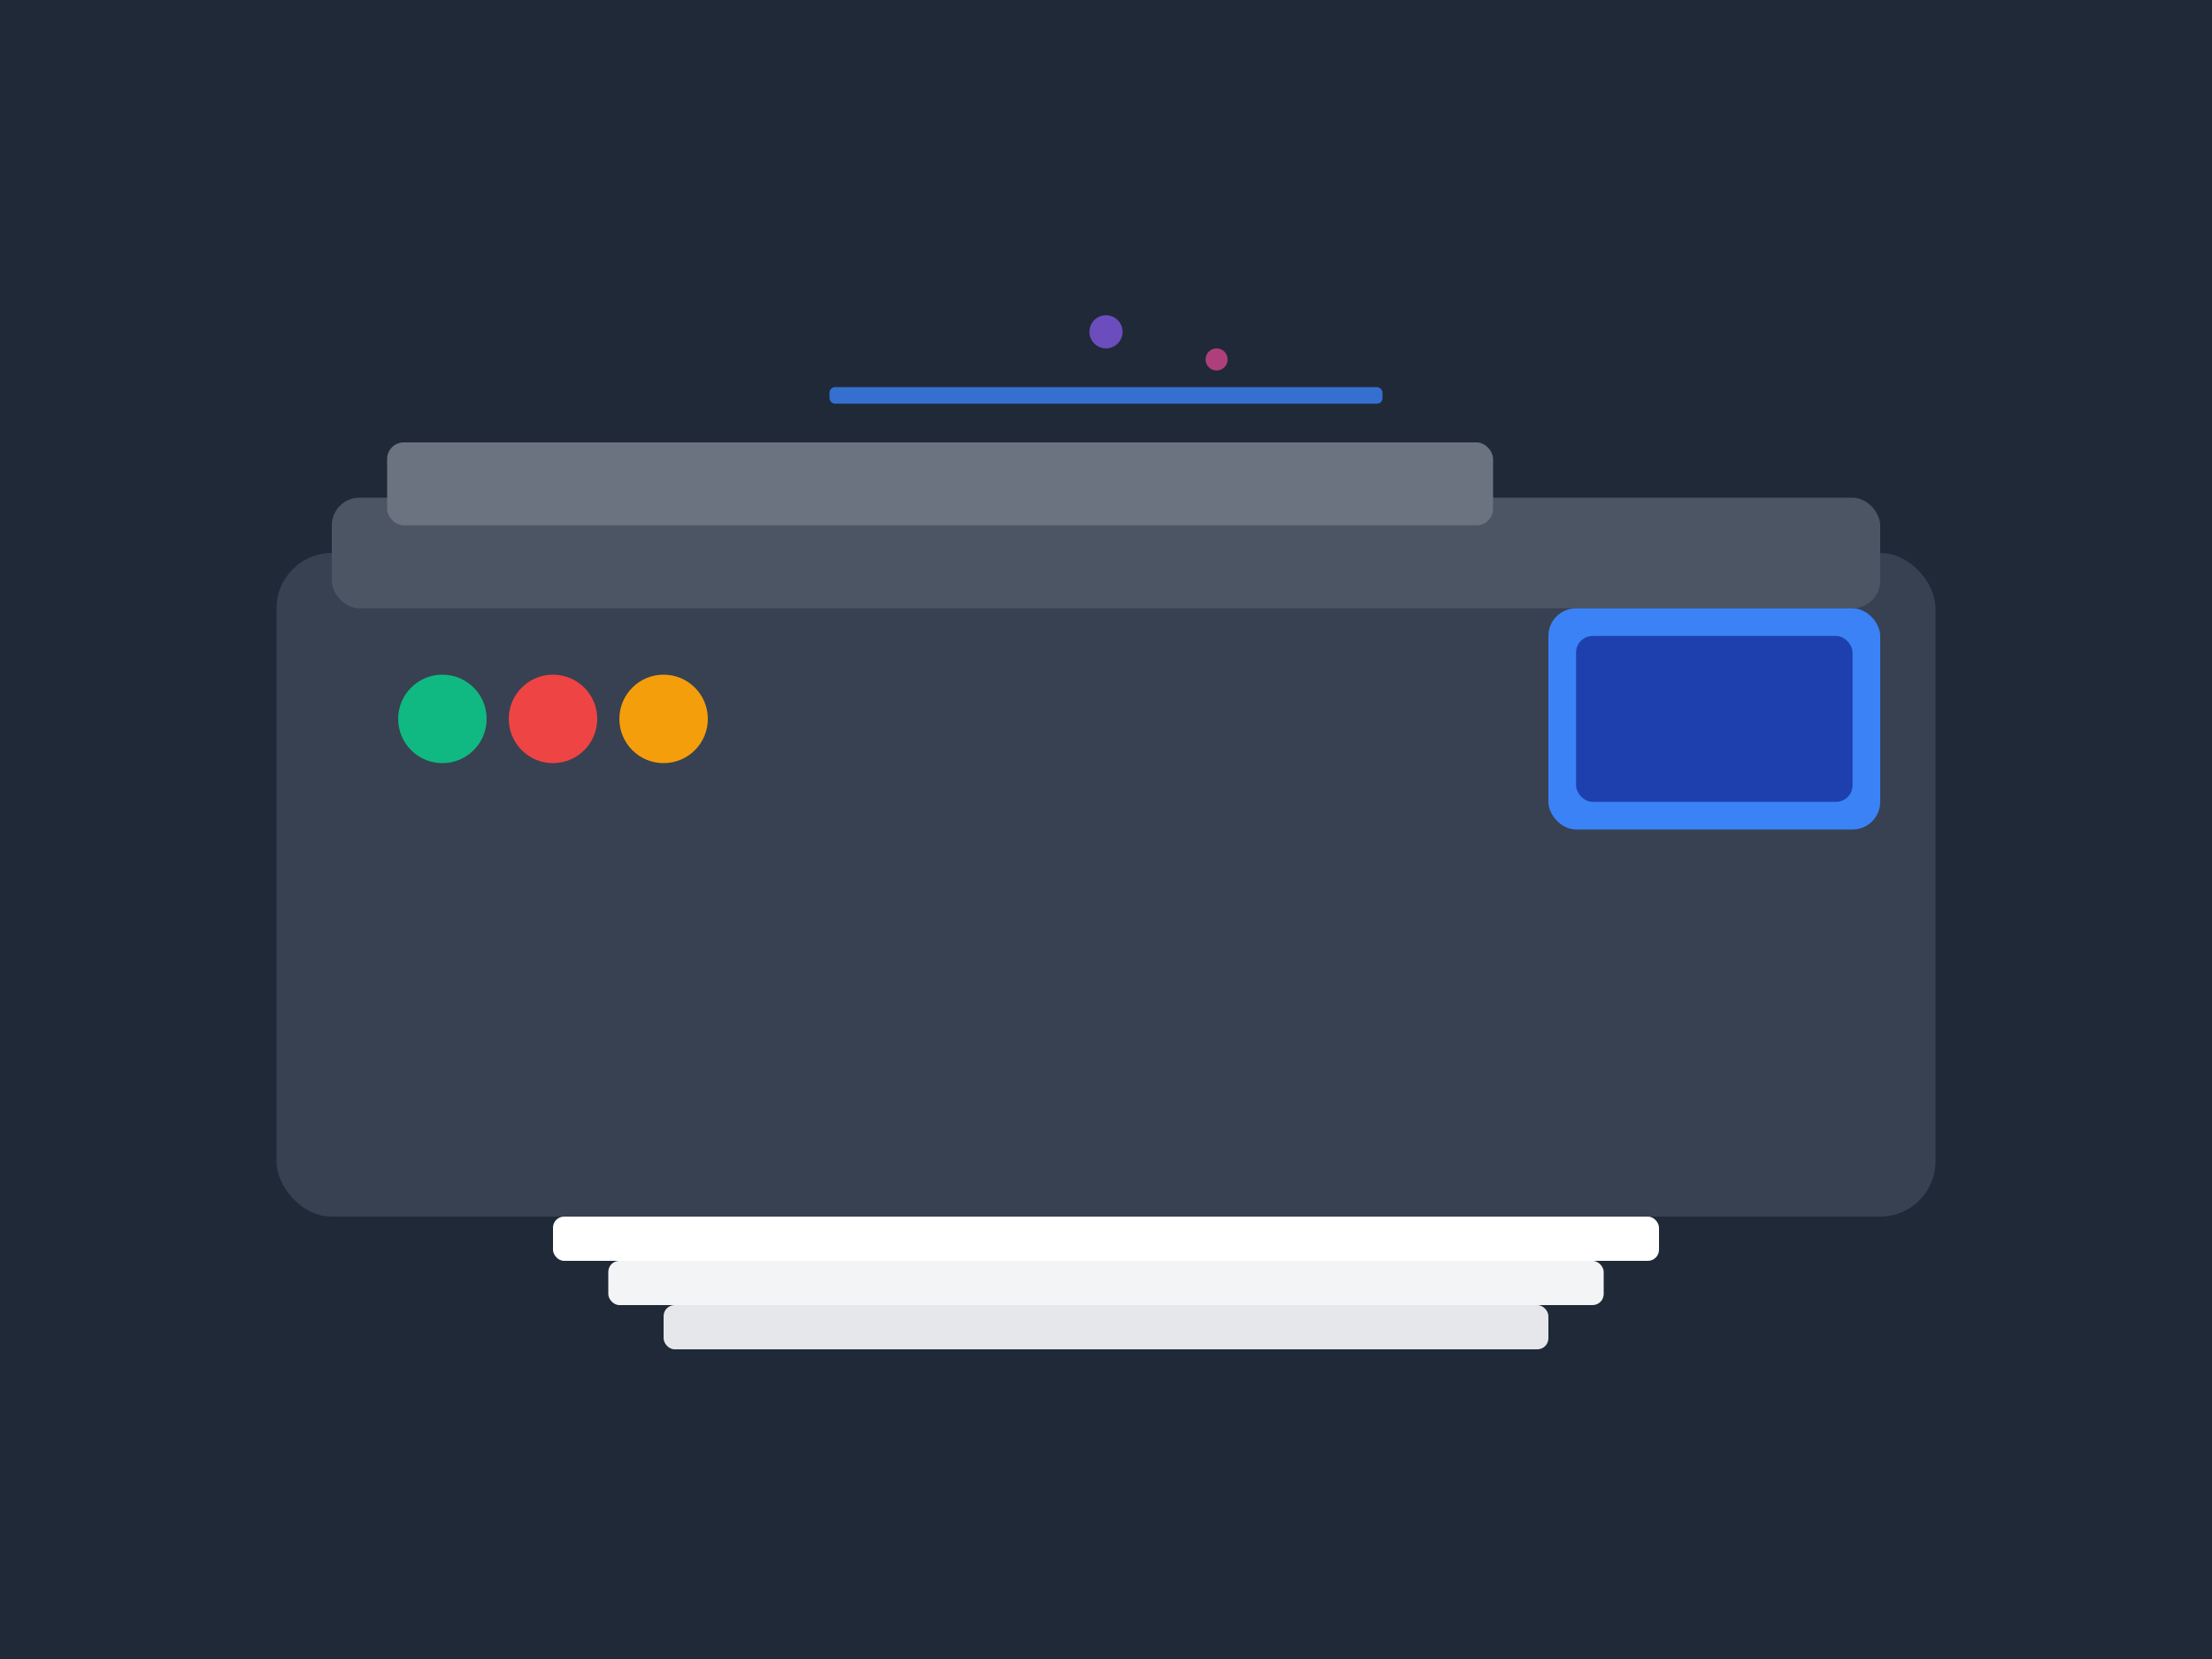 <svg width="400" height="300" viewBox="0 0 400 300" fill="none" xmlns="http://www.w3.org/2000/svg">
  <!-- Background -->
  <rect width="400" height="300" fill="#1F2937"/>
  
  <!-- Printer machine -->
  <rect x="50" y="100" width="300" height="120" rx="10" fill="#374151"/>
  <rect x="60" y="90" width="280" height="20" rx="5" fill="#4B5563"/>
  
  <!-- Screen -->
  <rect x="280" y="110" width="60" height="40" rx="5" fill="#3B82F6"/>
  <rect x="285" y="115" width="50" height="30" rx="3" fill="#1E40AF"/>
  
  <!-- Paper tray -->
  <rect x="70" y="80" width="200" height="15" rx="3" fill="#6B7280"/>
  
  <!-- Paper output -->
  <rect x="100" y="220" width="200" height="8" rx="2" fill="#FFFFFF"/>
  <rect x="110" y="228" width="180" height="8" rx="2" fill="#F3F4F6"/>
  <rect x="120" y="236" width="160" height="8" rx="2" fill="#E5E7EB"/>
  
  <!-- Control buttons -->
  <circle cx="80" cy="130" r="8" fill="#10B981"/>
  <circle cx="100" cy="130" r="8" fill="#EF4444"/>
  <circle cx="120" cy="130" r="8" fill="#F59E0B"/>
  
  <!-- Animated elements -->
  <rect x="150" y="70" width="100" height="3" rx="1" fill="#3B82F6" opacity="0.8">
    <animate attributeName="width" values="0;100;0" dur="2s" repeatCount="indefinite"/>
  </rect>
  
  <!-- Floating ink drops -->
  <circle cx="200" cy="60" r="3" fill="#8B5CF6" opacity="0.7">
    <animate attributeName="cy" values="60;80;60" dur="1.5s" repeatCount="indefinite"/>
  </circle>
  <circle cx="220" cy="65" r="2" fill="#EC4899" opacity="0.7">
    <animate attributeName="cy" values="65;85;65" dur="1.8s" repeatCount="indefinite"/>
  </circle>
</svg>